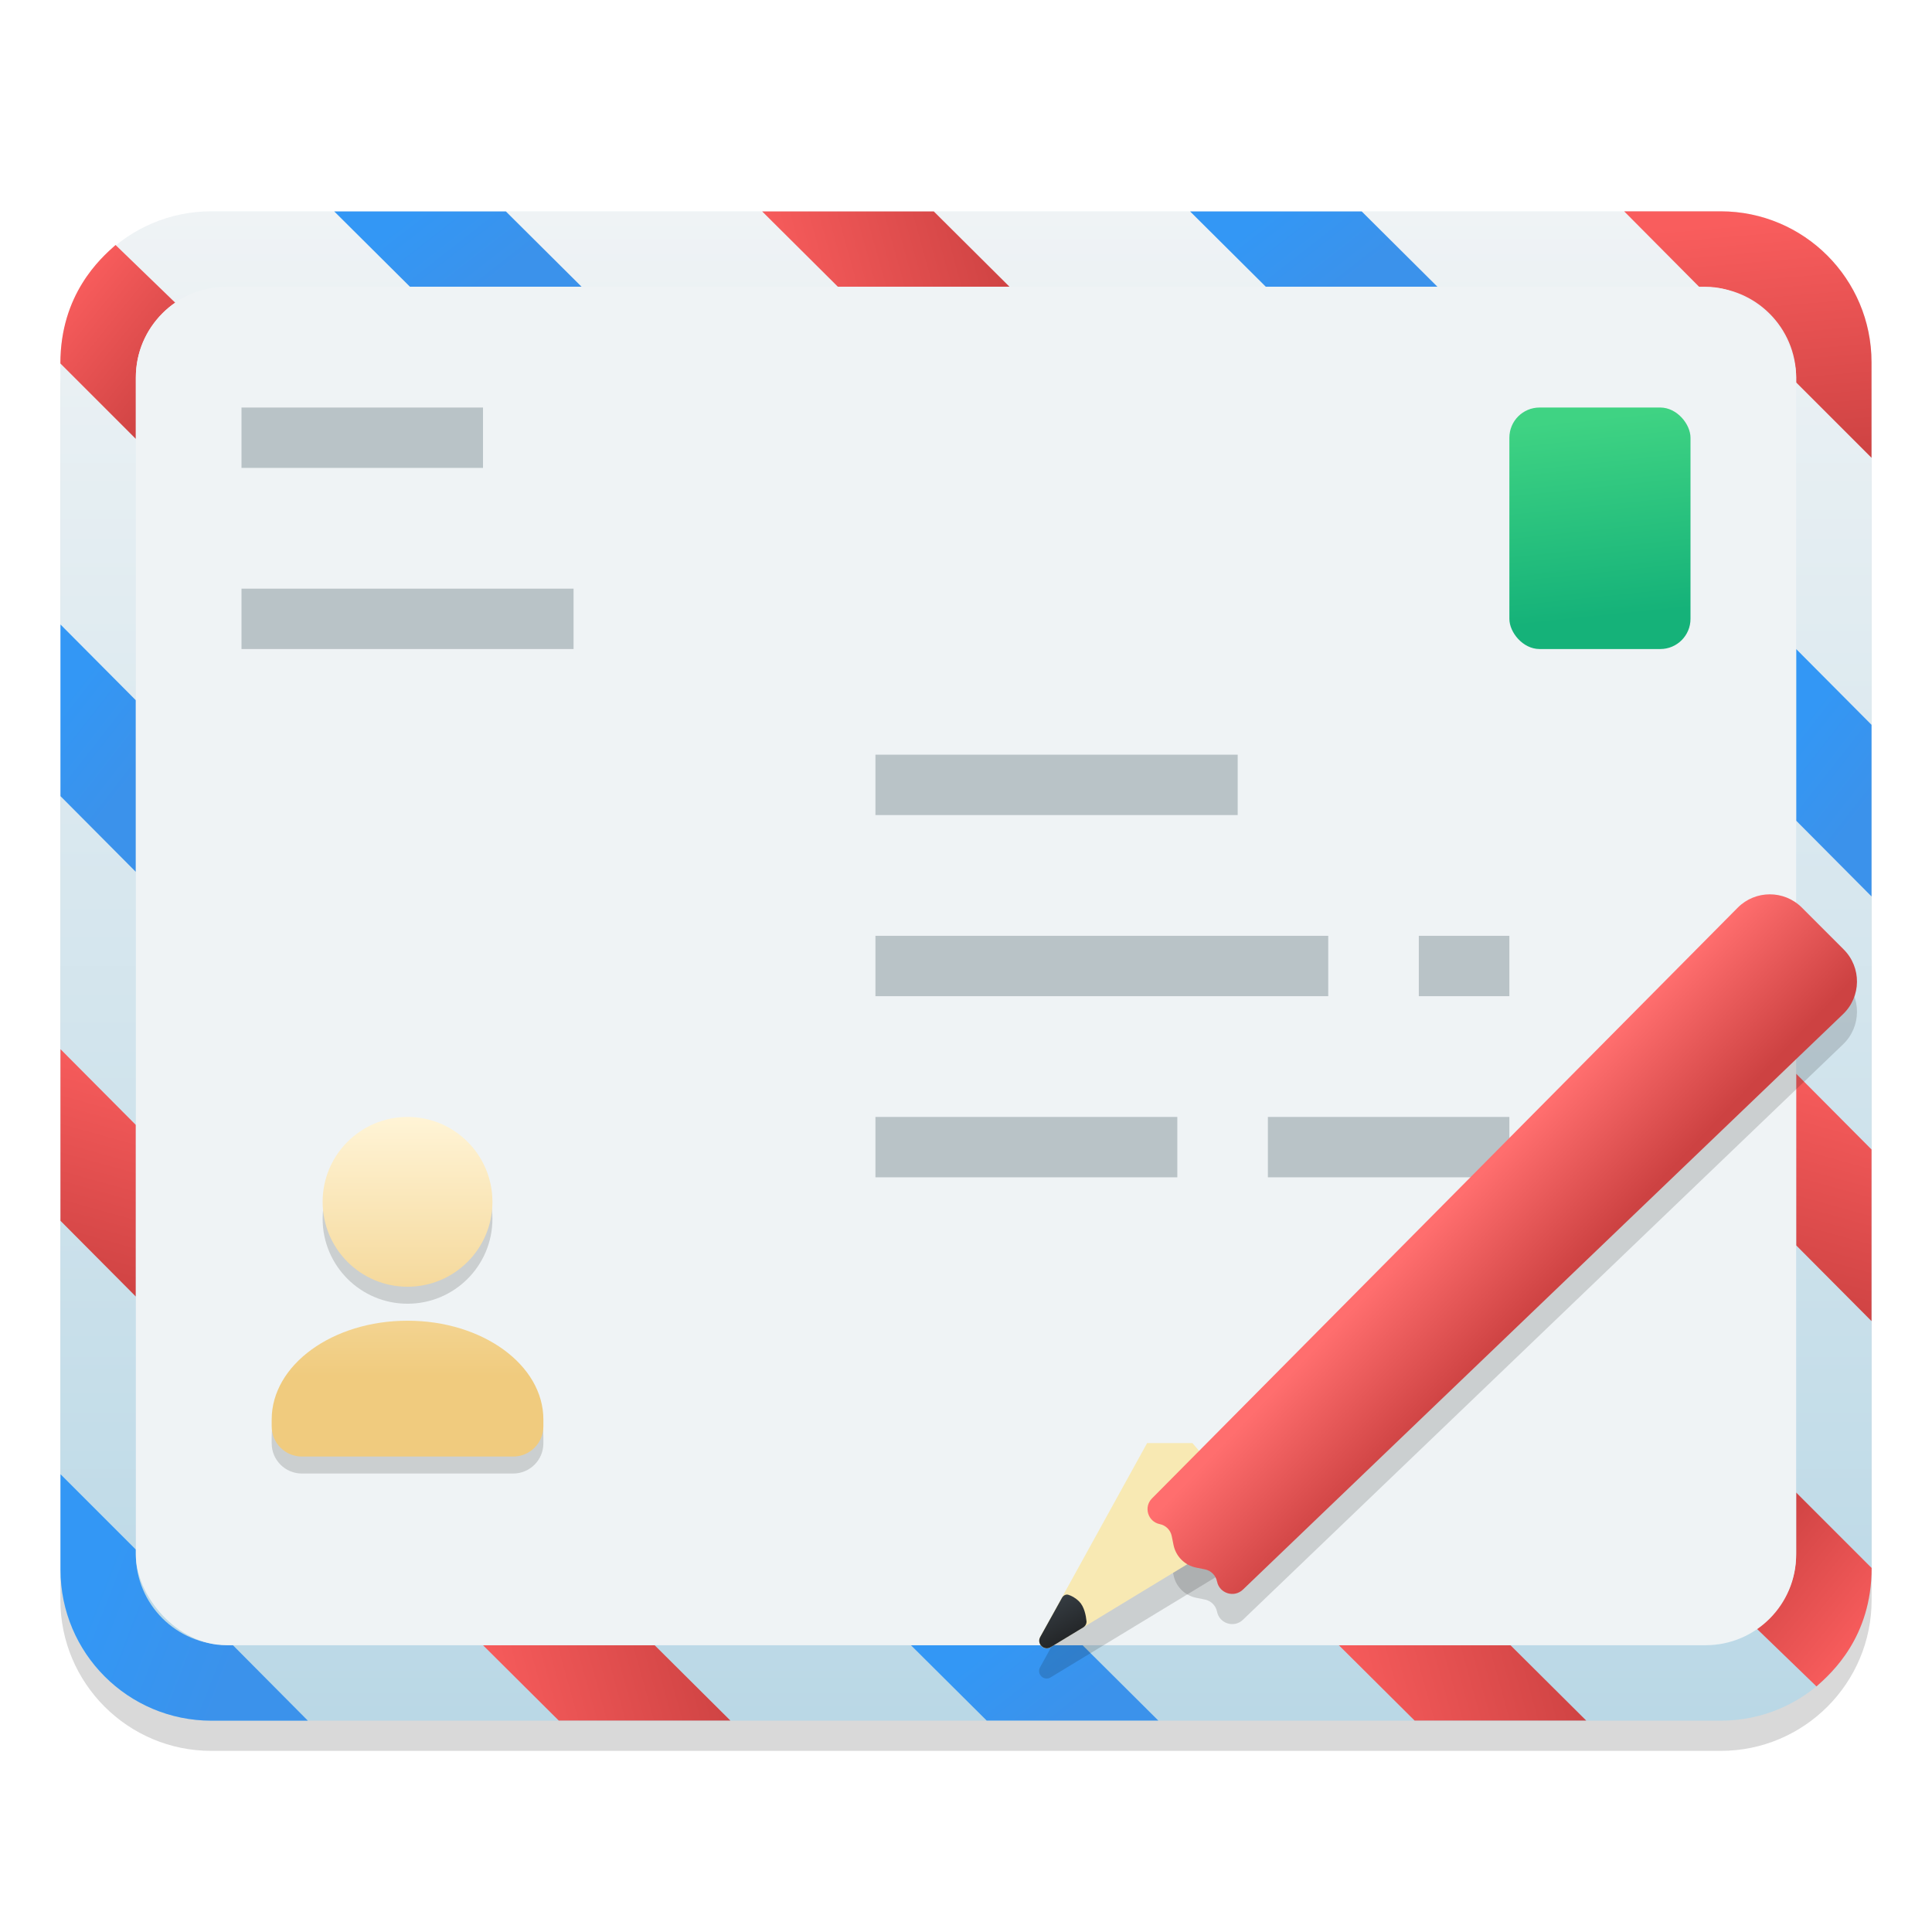 <svg width="128" height="128" viewBox="0 0 128 128" fill="none" xmlns="http://www.w3.org/2000/svg">
<g clip-path="url(#clip0_830_172)">
<path d="M124 106V26C124 20.477 119.523 16 114 16H14C8.477 16 4 20.477 4 26V106C4 111.523 8.477 116 14 116H114C119.523 116 124 111.523 124 106Z" fill="black" fill-opacity="0.15"/>
<path d="M124 104V24C124 18.477 119.523 14 114 14H14C8.477 14 4 18.477 4 24V104C4 109.523 8.477 114 14 114H114C119.523 114 124 109.523 124 104Z" fill="url(#paint0_linear_830_172)"/>
<path d="M4 24.079L9 29.079L9 25.044C9 21.658 11.612 20.058 11.612 20.058L7.655 16.231C6.635 17.131 4 19.5 4 24.079Z" fill="url(#paint1_linear_830_172)"/>
<path d="M124 103.882L119 98.882L119 102.917C119 106.303 116.388 107.903 116.388 107.903L120.346 111.73C121.365 110.83 124 108.461 124 103.882Z" fill="url(#paint2_linear_830_172)"/>
<path d="M22.144 14.007H33.514L38.534 19H27.164L22.144 14.007Z" fill="url(#paint3_linear_830_172)"/>
<path d="M78.846 14.007H90.216L95.236 19H83.866L78.846 14.007Z" fill="url(#paint4_linear_830_172)"/>
<path d="M60.351 109H71.722L76.742 113.993H65.371L60.351 109Z" fill="url(#paint5_linear_830_172)"/>
<path d="M119 43L119 54.371L123.993 59.391L123.993 48.02L119 43Z" fill="url(#paint6_linear_830_172)"/>
<path d="M4.007 41.375L4.007 52.746L9 57.766L9 46.395L4.007 41.375Z" fill="url(#paint7_linear_830_172)"/>
<path d="M119 71.136L119 82.507L123.993 87.527L123.993 76.156L119 71.136Z" fill="url(#paint8_linear_830_172)"/>
<path d="M4.007 69.51L4.007 80.881L9 85.901L9 74.531L4.007 69.51Z" fill="url(#paint9_linear_830_172)"/>
<path d="M4.009 104V97.671L9.001 102.663V102.974C9.001 106.288 11.687 108.974 15.001 108.974H15.406L20.398 114H14.009C8.486 114 4.009 109.523 4.009 104Z" fill="url(#paint10_linear_830_172)"/>
<path d="M123.993 24V30.329L119.001 25.337V25.026C119.001 21.712 116.315 19.026 113.001 19.026H112.596L107.604 14H113.993C119.516 14 123.993 18.477 123.993 24Z" fill="url(#paint11_linear_830_172)"/>
<path d="M50.495 14.007H61.865L66.885 19H55.515L50.495 14.007Z" fill="url(#paint12_linear_830_172)"/>
<path d="M32 109H43.371L48.391 113.993H37.02L32 109Z" fill="url(#paint13_linear_830_172)"/>
<path d="M88.702 109H100.072L105.092 113.993H93.722L88.702 109Z" fill="url(#paint14_linear_830_172)"/>
<rect x="9" y="19" width="110" height="90" rx="6" fill="#EFF3F5"/>
<rect x="32" y="27" width="4" height="16" transform="rotate(90 32 27)" fill="#B9C3C7"/>
<rect x="38" y="39" width="4" height="22" transform="rotate(90 38 39)" fill="#B9C3C7"/>
<rect x="82" y="50" width="4" height="24" transform="rotate(90 82 50)" fill="#B9C3C7"/>
<rect x="78" y="74" width="4" height="20" transform="rotate(90 78 74)" fill="#B9C3C7"/>
<rect x="100" y="74" width="4" height="16" transform="rotate(90 100 74)" fill="#B9C3C7"/>
<rect x="88" y="62" width="4" height="30" transform="rotate(90 88 62)" fill="#B9C3C7"/>
<rect x="100" y="62" width="4" height="6" transform="rotate(90 100 62)" fill="#B9C3C7"/>
<rect x="100" y="27" width="12" height="16" rx="2" fill="url(#paint15_linear_830_172)"/>
<path fill-rule="evenodd" clip-rule="evenodd" d="M27 86.375C30.107 86.375 32.625 83.857 32.625 80.75C32.625 77.643 30.107 75.125 27 75.125C23.893 75.125 21.375 77.643 21.375 80.75C21.375 83.857 23.893 86.375 27 86.375ZM18 95.171C18 91.555 22.029 88.625 27 88.625C31.971 88.625 36 91.555 36 95.171V95.625C36 96.73 35.105 97.625 34 97.625H20C18.895 97.625 18 96.73 18 95.625V95.171Z" fill="black" fill-opacity="0.15"/>
<path fill-rule="evenodd" clip-rule="evenodd" d="M27 85.25C30.107 85.25 32.625 82.732 32.625 79.625C32.625 76.518 30.107 74 27 74C23.893 74 21.375 76.518 21.375 79.625C21.375 82.732 23.893 85.25 27 85.25ZM18 94.046C18 90.43 22.029 87.5 27 87.5C31.971 87.5 36 90.43 36 94.046V94.5C36 95.605 35.105 96.5 34 96.5H20C18.895 96.5 18 95.605 18 94.5V94.046Z" fill="url(#paint16_linear_830_172)"/>
<g filter="url(#filter0_i_830_172)">
<path d="M68.906 114.464L76 101.607H79L82 105.107V107.607L69.603 115.133C69.166 115.399 68.659 114.913 68.906 114.464Z" fill="black" fill-opacity="0.15"/>
</g>
<path d="M76.839 102.977C76.05 102.818 75.754 101.846 76.321 101.275L115.125 62.139C116.295 60.959 118.201 60.955 119.377 62.13L122.151 64.905C123.34 66.094 123.32 68.028 122.106 69.191L82.347 107.315C81.763 107.875 80.791 107.57 80.632 106.778C80.55 106.373 80.234 106.056 79.829 105.975L79.249 105.858C78.492 105.706 77.901 105.114 77.749 104.358L77.63 103.768C77.549 103.369 77.238 103.057 76.839 102.977Z" fill="black" fill-opacity="0.15"/>
<g filter="url(#filter1_i_830_172)">
<path d="M68.906 112.464L76 99.607H79L82 103.107V105.607L69.603 113.133C69.166 113.399 68.659 112.913 68.906 112.464Z" fill="url(#paint17_linear_830_172)"/>
</g>
<g filter="url(#filter2_i_830_172)">
<path d="M68.916 112.457L70.357 109.864C70.445 109.705 70.615 109.607 70.788 109.661C70.978 109.721 71.239 109.846 71.5 110.107C71.838 110.445 71.948 111.045 71.983 111.397C72.001 111.571 71.909 111.733 71.76 111.824L69.613 113.127C69.174 113.393 68.667 112.905 68.916 112.457Z" fill="url(#paint18_linear_830_172)"/>
</g>
<path d="M76.839 100.977C76.05 100.818 75.754 99.846 76.321 99.275L115.125 60.139C116.295 58.959 118.201 58.955 119.377 60.13L122.151 62.905C123.34 64.094 123.32 66.028 122.106 67.191L82.347 105.315C81.763 105.875 80.791 105.57 80.632 104.778C80.55 104.373 80.234 104.056 79.829 103.975L79.249 103.858C78.492 103.706 77.901 103.114 77.749 102.358L77.63 101.768C77.549 101.369 77.238 101.057 76.839 100.977Z" fill="url(#paint19_linear_830_172)"/>
</g>
<defs>
<filter id="filter0_i_830_172" x="68.841" y="97.607" width="13.159" height="17.602" filterUnits="userSpaceOnUse" color-interpolation-filters="sRGB">
<feFlood flood-opacity="0" result="BackgroundImageFix"/>
<feBlend mode="normal" in="SourceGraphic" in2="BackgroundImageFix" result="shape"/>
<feColorMatrix in="SourceAlpha" type="matrix" values="0 0 0 0 0 0 0 0 0 0 0 0 0 0 0 0 0 0 127 0" result="hardAlpha"/>
<feOffset dy="-4"/>
<feGaussianBlur stdDeviation="4"/>
<feComposite in2="hardAlpha" operator="arithmetic" k2="-1" k3="1"/>
<feColorMatrix type="matrix" values="0 0 0 0 0 0 0 0 0 0 0 0 0 0 0 0 0 0 0.05 0"/>
<feBlend mode="normal" in2="shape" result="effect1_innerShadow_830_172"/>
</filter>
<filter id="filter1_i_830_172" x="68.841" y="95.607" width="13.159" height="17.602" filterUnits="userSpaceOnUse" color-interpolation-filters="sRGB">
<feFlood flood-opacity="0" result="BackgroundImageFix"/>
<feBlend mode="normal" in="SourceGraphic" in2="BackgroundImageFix" result="shape"/>
<feColorMatrix in="SourceAlpha" type="matrix" values="0 0 0 0 0 0 0 0 0 0 0 0 0 0 0 0 0 0 127 0" result="hardAlpha"/>
<feOffset dy="-4"/>
<feGaussianBlur stdDeviation="4"/>
<feComposite in2="hardAlpha" operator="arithmetic" k2="-1" k3="1"/>
<feColorMatrix type="matrix" values="0 0 0 0 0 0 0 0 0 0 0 0 0 0 0 0 0 0 0.05 0"/>
<feBlend mode="normal" in2="shape" result="effect1_innerShadow_830_172"/>
</filter>
<filter id="filter2_i_830_172" x="68.851" y="105.646" width="3.135" height="7.557" filterUnits="userSpaceOnUse" color-interpolation-filters="sRGB">
<feFlood flood-opacity="0" result="BackgroundImageFix"/>
<feBlend mode="normal" in="SourceGraphic" in2="BackgroundImageFix" result="shape"/>
<feColorMatrix in="SourceAlpha" type="matrix" values="0 0 0 0 0 0 0 0 0 0 0 0 0 0 0 0 0 0 127 0" result="hardAlpha"/>
<feOffset dy="-4"/>
<feGaussianBlur stdDeviation="4"/>
<feComposite in2="hardAlpha" operator="arithmetic" k2="-1" k3="1"/>
<feColorMatrix type="matrix" values="0 0 0 0 0 0 0 0 0 0 0 0 0 0 0 0 0 0 0.25 0"/>
<feBlend mode="normal" in2="shape" result="effect1_innerShadow_830_172"/>
</filter>
<linearGradient id="paint0_linear_830_172" x1="64" y1="14" x2="64" y2="114" gradientUnits="userSpaceOnUse">
<stop stop-color="#EFF3F5"/>
<stop offset="1" stop-color="#BAD8E6"/>
</linearGradient>
<linearGradient id="paint1_linear_830_172" x1="4.1" y1="19.606" x2="12.107" y2="26.101" gradientUnits="userSpaceOnUse">
<stop stop-color="#F95D5D"/>
<stop offset="1" stop-color="#CD4242"/>
</linearGradient>
<linearGradient id="paint2_linear_830_172" x1="123.9" y1="108.355" x2="115.894" y2="101.86" gradientUnits="userSpaceOnUse">
<stop stop-color="#F95D5D"/>
<stop offset="1" stop-color="#CD4242"/>
</linearGradient>
<linearGradient id="paint3_linear_830_172" x1="27.407" y1="14.007" x2="31.669" y2="19.451" gradientUnits="userSpaceOnUse">
<stop stop-color="#3397F5"/>
<stop offset="1" stop-color="#3B92EB"/>
</linearGradient>
<linearGradient id="paint4_linear_830_172" x1="84.109" y1="14.007" x2="88.371" y2="19.451" gradientUnits="userSpaceOnUse">
<stop stop-color="#3397F5"/>
<stop offset="1" stop-color="#3B92EB"/>
</linearGradient>
<linearGradient id="paint5_linear_830_172" x1="65.615" y1="109" x2="69.877" y2="114.444" gradientUnits="userSpaceOnUse">
<stop stop-color="#3397F5"/>
<stop offset="1" stop-color="#3B92EB"/>
</linearGradient>
<linearGradient id="paint6_linear_830_172" x1="119" y1="48.264" x2="124.444" y2="52.526" gradientUnits="userSpaceOnUse">
<stop stop-color="#3397F5"/>
<stop offset="1" stop-color="#3B92EB"/>
</linearGradient>
<linearGradient id="paint7_linear_830_172" x1="4.007" y1="46.639" x2="9.451" y2="50.901" gradientUnits="userSpaceOnUse">
<stop stop-color="#3397F5"/>
<stop offset="1" stop-color="#3B92EB"/>
</linearGradient>
<linearGradient id="paint8_linear_830_172" x1="122.031" y1="70.987" x2="117.658" y2="86.634" gradientUnits="userSpaceOnUse">
<stop stop-color="#F95D5D"/>
<stop offset="1" stop-color="#CD4242"/>
</linearGradient>
<linearGradient id="paint9_linear_830_172" x1="7.037" y1="69.362" x2="2.664" y2="85.009" gradientUnits="userSpaceOnUse">
<stop stop-color="#F95D5D"/>
<stop offset="1" stop-color="#CD4242"/>
</linearGradient>
<linearGradient id="paint10_linear_830_172" x1="9.272" y1="97.671" x2="19.003" y2="101.472" gradientUnits="userSpaceOnUse">
<stop stop-color="#3397F5"/>
<stop offset="1" stop-color="#3B92EB"/>
</linearGradient>
<linearGradient id="paint11_linear_830_172" x1="114.238" y1="14.808" x2="115.628" y2="31.075" gradientUnits="userSpaceOnUse">
<stop stop-color="#F95D5D"/>
<stop offset="1" stop-color="#CD4242"/>
</linearGradient>
<linearGradient id="paint12_linear_830_172" x1="50.346" y1="17.037" x2="65.993" y2="12.664" gradientUnits="userSpaceOnUse">
<stop stop-color="#F95D5D"/>
<stop offset="1" stop-color="#CD4242"/>
</linearGradient>
<linearGradient id="paint13_linear_830_172" x1="31.851" y1="112.031" x2="47.498" y2="107.658" gradientUnits="userSpaceOnUse">
<stop stop-color="#F95D5D"/>
<stop offset="1" stop-color="#CD4242"/>
</linearGradient>
<linearGradient id="paint14_linear_830_172" x1="88.553" y1="112.031" x2="104.2" y2="107.658" gradientUnits="userSpaceOnUse">
<stop stop-color="#F95D5D"/>
<stop offset="1" stop-color="#CD4242"/>
</linearGradient>
<linearGradient id="paint15_linear_830_172" x1="105.294" y1="27.699" x2="106.667" y2="40.874" gradientUnits="userSpaceOnUse">
<stop stop-color="#3FD383"/>
<stop offset="1" stop-color="#15B279"/>
</linearGradient>
<linearGradient id="paint16_linear_830_172" x1="27.273" y1="74" x2="27.273" y2="91.171" gradientUnits="userSpaceOnUse">
<stop stop-color="#FFF4D6"/>
<stop offset="1" stop-color="#F0CB7E"/>
</linearGradient>
<linearGradient id="paint17_linear_830_172" x1="75" y1="99.607" x2="75" y2="114.107" gradientUnits="userSpaceOnUse">
<stop stop-color="#F8E9B3"/>
<stop offset="1" stop-color="#F8E9B3"/>
</linearGradient>
<linearGradient id="paint18_linear_830_172" x1="68.767" y1="110.484" x2="70.831" y2="114.366" gradientUnits="userSpaceOnUse">
<stop stop-color="#363D43"/>
<stop offset="1" stop-color="#181818"/>
</linearGradient>
<linearGradient id="paint19_linear_830_172" x1="94.029" y1="82.043" x2="100.47" y2="88.206" gradientUnits="userSpaceOnUse">
<stop stop-color="#FF6E6E"/>
<stop offset="1" stop-color="#CD4242"/>
</linearGradient>
<clipPath id="clip0_830_172">
<rect width="128" height="128" fill="white"/>
</clipPath>
</defs>
</svg>
